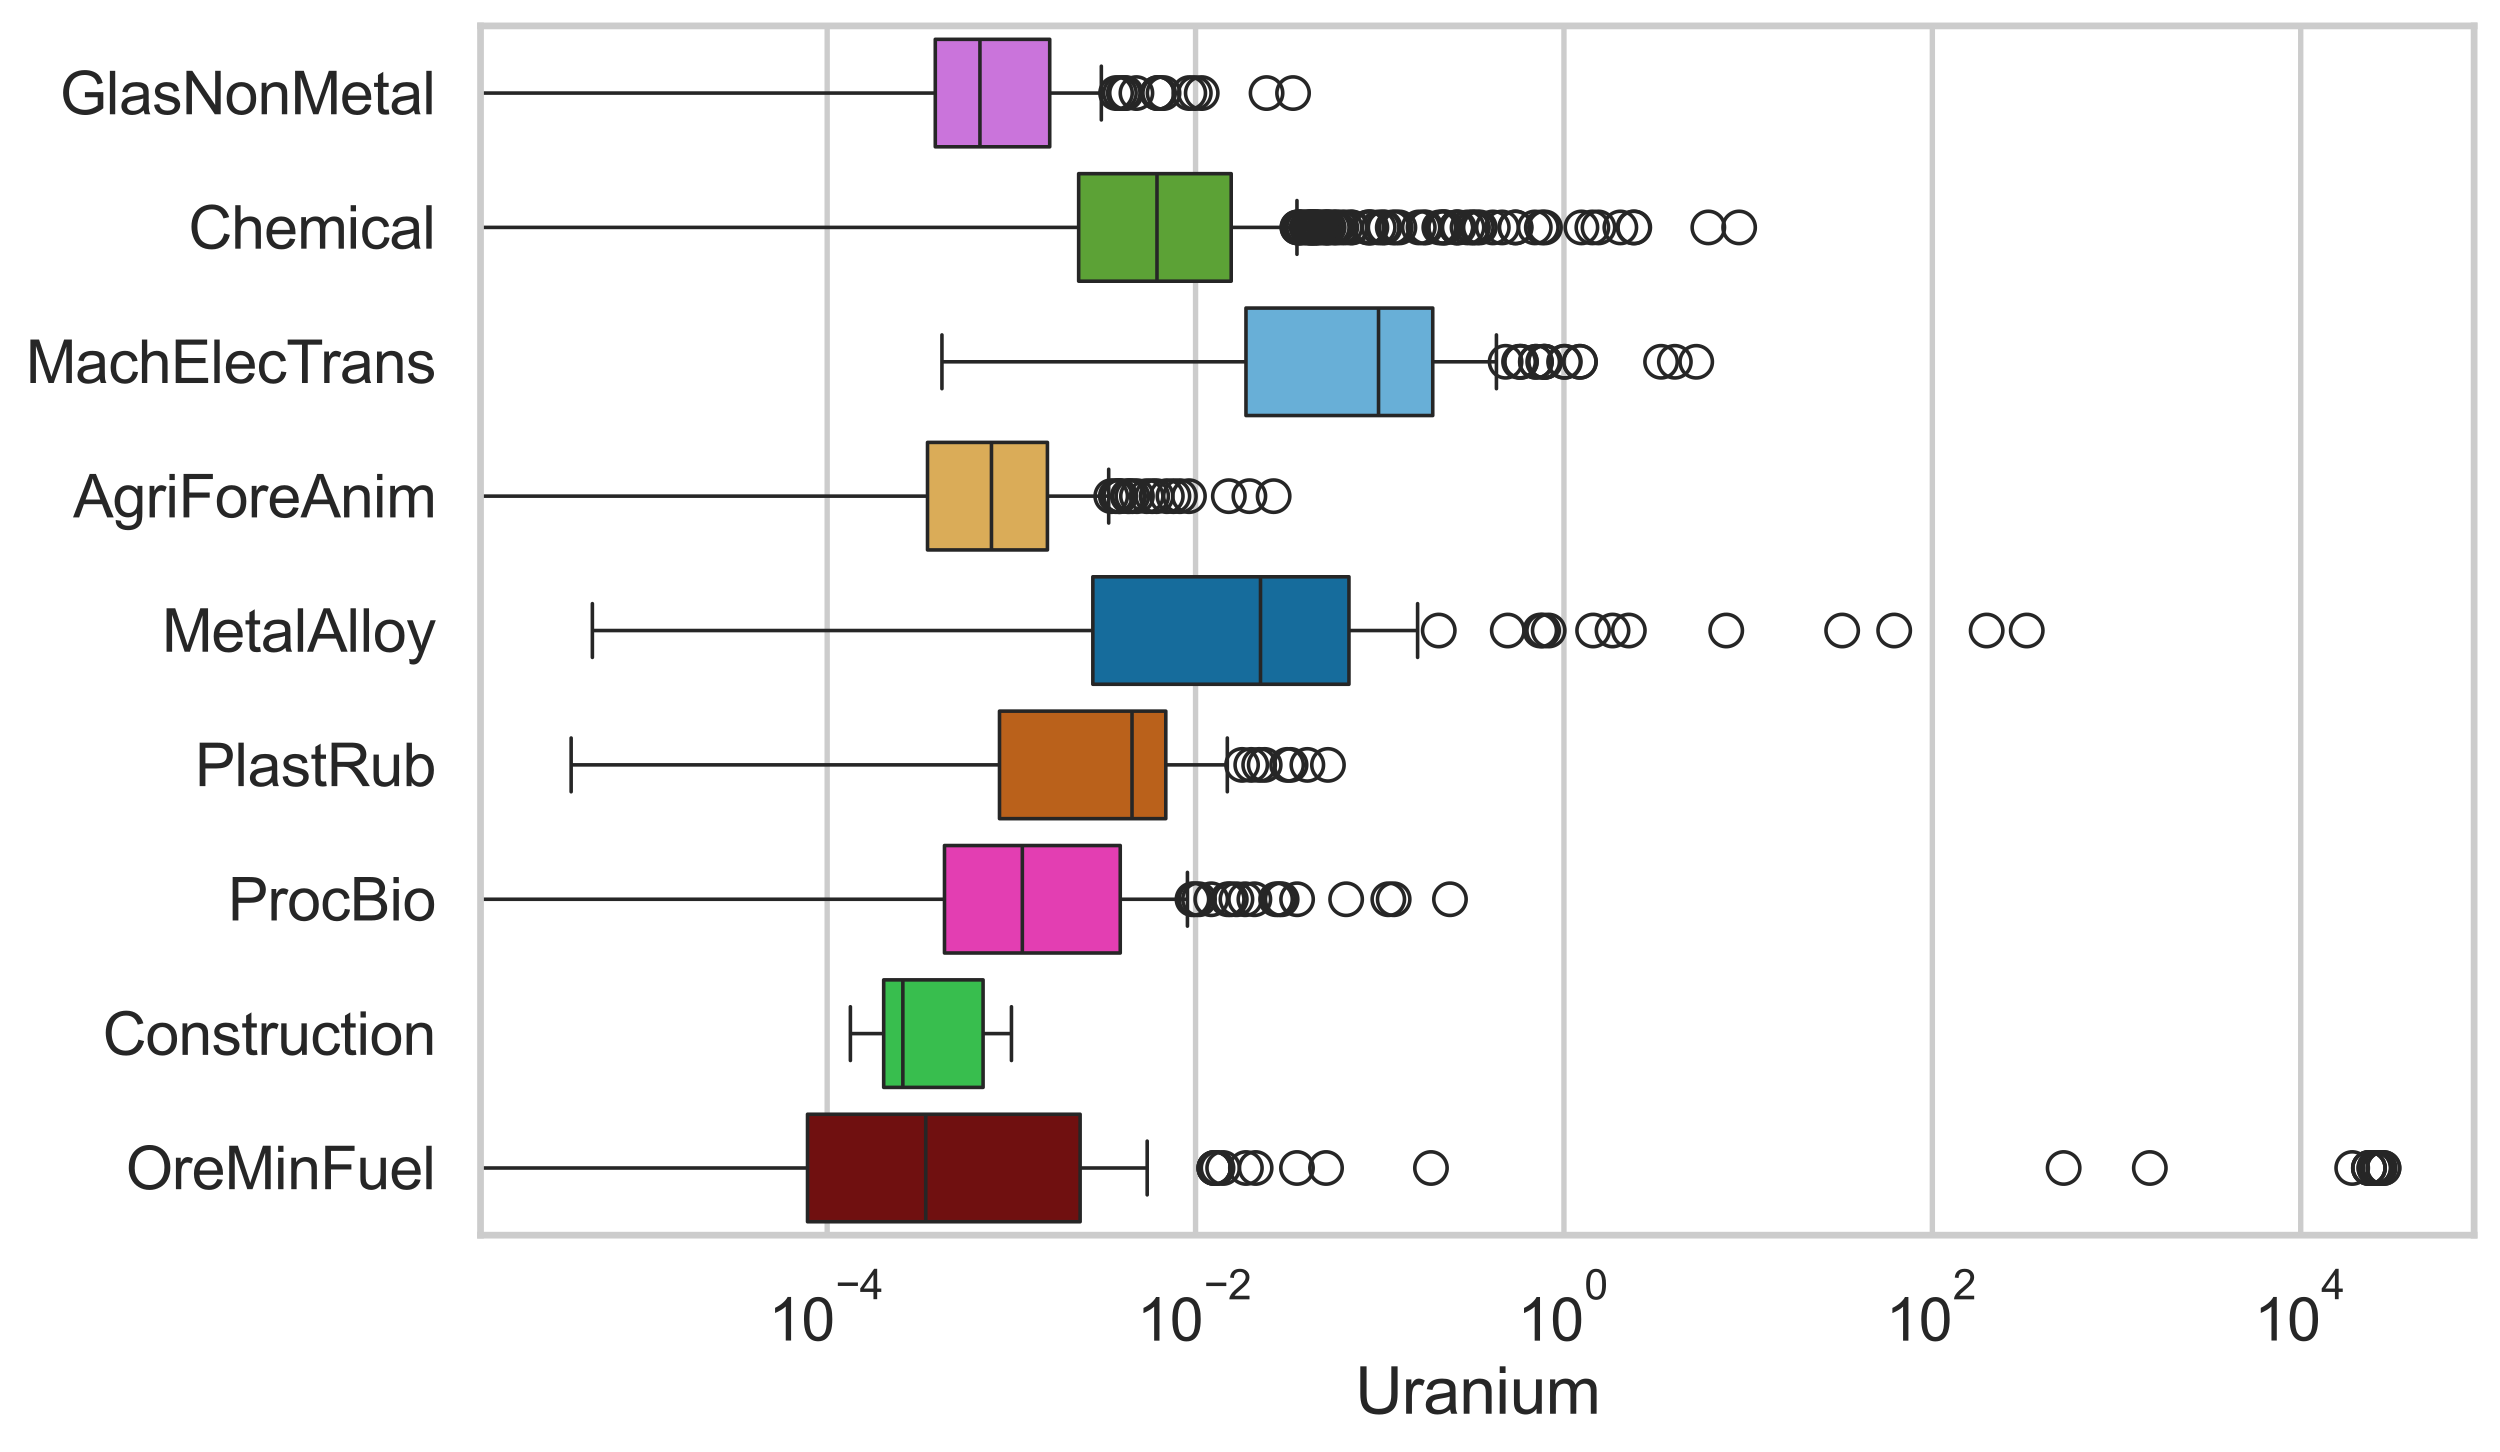 <?xml version="1.0" encoding="utf-8" standalone="no"?>
<!DOCTYPE svg PUBLIC "-//W3C//DTD SVG 1.1//EN"
  "http://www.w3.org/Graphics/SVG/1.1/DTD/svg11.dtd">
<svg xmlns:xlink="http://www.w3.org/1999/xlink" width="695.577pt" height="404.121pt" viewBox="0 0 695.577 404.121" xmlns="http://www.w3.org/2000/svg" version="1.1">
 <defs>
  <style type="text/css">*{stroke-linejoin: round; stroke-linecap: butt}</style>
 </defs>
 <g id="figure_1">
  <g id="patch_1">
   <path d="M 0 404.121 
L 695.577 404.121 
L 695.577 0 
L 0 0 
z
" style="fill: #ffffff"/>
  </g>
  <g id="axes_1">
   <g id="patch_2">
    <path d="M 133.697 343.665 
L 688.377 343.665 
L 688.377 7.2 
L 133.697 7.2 
z
" style="fill: #ffffff"/>
   </g>
   <g id="matplotlib.axis_1">
    <g id="xtick_1">
     <g id="line2d_1">
      <path d="M 230.146 343.665 
L 230.146 7.2 
" clip-path="url(#p54600a40d9)" style="fill: none; stroke: #cccccc; stroke-width: 1.5; stroke-linecap: round"/>
     </g>
     <g id="text_1">
      <!-- $\mathdefault{10^{-4}}$ -->
      <g style="fill: #262626" transform="translate(213.811 373.015) scale(0.165 -0.165)">
       <defs>
        <path id="ArialMT-31" d="M 2384 0 
L 1822 0 
L 1822 3584 
Q 1619 3391 1289 3197 
Q 959 3003 697 2906 
L 697 3450 
Q 1169 3672 1522 3987 
Q 1875 4303 2022 4600 
L 2384 4600 
L 2384 0 
z
" transform="scale(0.016)"/>
        <path id="ArialMT-30" d="M 266 2259 
Q 266 3072 433 3567 
Q 600 4063 929 4331 
Q 1259 4600 1759 4600 
Q 2128 4600 2406 4451 
Q 2684 4303 2865 4023 
Q 3047 3744 3150 3342 
Q 3253 2941 3253 2259 
Q 3253 1453 3087 958 
Q 2922 463 2592 192 
Q 2263 -78 1759 -78 
Q 1097 -78 719 397 
Q 266 969 266 2259 
z
M 844 2259 
Q 844 1131 1108 757 
Q 1372 384 1759 384 
Q 2147 384 2411 759 
Q 2675 1134 2675 2259 
Q 2675 3391 2411 3762 
Q 2147 4134 1753 4134 
Q 1366 4134 1134 3806 
Q 844 3388 844 2259 
z
" transform="scale(0.016)"/>
        <path id="ArialMT-2212" d="M 3381 1997 
L 356 1997 
L 356 2522 
L 3381 2522 
L 3381 1997 
z
" transform="scale(0.016)"/>
        <path id="ArialMT-34" d="M 2069 0 
L 2069 1097 
L 81 1097 
L 81 1613 
L 2172 4581 
L 2631 4581 
L 2631 1613 
L 3250 1613 
L 3250 1097 
L 2631 1097 
L 2631 0 
L 2069 0 
z
M 2069 1613 
L 2069 3678 
L 634 1613 
L 2069 1613 
z
" transform="scale(0.016)"/>
       </defs>
       <use xlink:href="#ArialMT-31" transform="translate(0 0.202)"/>
       <use xlink:href="#ArialMT-30" transform="translate(55.615 0.202)"/>
       <use xlink:href="#ArialMT-2212" transform="translate(112.973 69.895) scale(0.7)"/>
       <use xlink:href="#ArialMT-34" transform="translate(153.852 69.895) scale(0.7)"/>
      </g>
     </g>
    </g>
    <g id="xtick_2">
     <g id="line2d_2">
      <path d="M 332.642 343.665 
L 332.642 7.2 
" clip-path="url(#p54600a40d9)" style="fill: none; stroke: #cccccc; stroke-width: 1.5; stroke-linecap: round"/>
     </g>
     <g id="text_2">
      <!-- $\mathdefault{10^{-2}}$ -->
      <g style="fill: #262626" transform="translate(316.307 373.18) scale(0.165 -0.165)">
       <defs>
        <path id="ArialMT-32" d="M 3222 541 
L 3222 0 
L 194 0 
Q 188 203 259 391 
Q 375 700 629 1000 
Q 884 1300 1366 1694 
Q 2113 2306 2375 2664 
Q 2638 3022 2638 3341 
Q 2638 3675 2398 3904 
Q 2159 4134 1775 4134 
Q 1369 4134 1125 3890 
Q 881 3647 878 3216 
L 300 3275 
Q 359 3922 746 4261 
Q 1134 4600 1788 4600 
Q 2447 4600 2831 4234 
Q 3216 3869 3216 3328 
Q 3216 3053 3103 2787 
Q 2991 2522 2730 2228 
Q 2469 1934 1863 1422 
Q 1356 997 1212 845 
Q 1069 694 975 541 
L 3222 541 
z
" transform="scale(0.016)"/>
       </defs>
       <use xlink:href="#ArialMT-31" transform="translate(0 0.994)"/>
       <use xlink:href="#ArialMT-30" transform="translate(55.615 0.994)"/>
       <use xlink:href="#ArialMT-2212" transform="translate(112.973 70.688) scale(0.7)"/>
       <use xlink:href="#ArialMT-32" transform="translate(153.852 70.688) scale(0.7)"/>
      </g>
     </g>
    </g>
    <g id="xtick_3">
     <g id="line2d_3">
      <path d="M 435.139 343.665 
L 435.139 7.2 
" clip-path="url(#p54600a40d9)" style="fill: none; stroke: #cccccc; stroke-width: 1.5; stroke-linecap: round"/>
     </g>
     <g id="text_3">
      <!-- $\mathdefault{10^{0}}$ -->
      <g style="fill: #262626" transform="translate(422.186 373.18) scale(0.165 -0.165)">
       <use xlink:href="#ArialMT-31" transform="translate(0 0.994)"/>
       <use xlink:href="#ArialMT-30" transform="translate(55.615 0.994)"/>
       <use xlink:href="#ArialMT-30" transform="translate(112.973 70.688) scale(0.7)"/>
      </g>
     </g>
    </g>
    <g id="xtick_4">
     <g id="line2d_4">
      <path d="M 537.635 343.665 
L 537.635 7.2 
" clip-path="url(#p54600a40d9)" style="fill: none; stroke: #cccccc; stroke-width: 1.5; stroke-linecap: round"/>
     </g>
     <g id="text_4">
      <!-- $\mathdefault{10^{2}}$ -->
      <g style="fill: #262626" transform="translate(524.683 373.18) scale(0.165 -0.165)">
       <use xlink:href="#ArialMT-31" transform="translate(0 0.994)"/>
       <use xlink:href="#ArialMT-30" transform="translate(55.615 0.994)"/>
       <use xlink:href="#ArialMT-32" transform="translate(112.973 70.688) scale(0.7)"/>
      </g>
     </g>
    </g>
    <g id="xtick_5">
     <g id="line2d_5">
      <path d="M 640.132 343.665 
L 640.132 7.2 
" clip-path="url(#p54600a40d9)" style="fill: none; stroke: #cccccc; stroke-width: 1.5; stroke-linecap: round"/>
     </g>
     <g id="text_5">
      <!-- $\mathdefault{10^{4}}$ -->
      <g style="fill: #262626" transform="translate(627.18 373.015) scale(0.165 -0.165)">
       <use xlink:href="#ArialMT-31" transform="translate(0 0.202)"/>
       <use xlink:href="#ArialMT-30" transform="translate(55.615 0.202)"/>
       <use xlink:href="#ArialMT-34" transform="translate(112.973 69.895) scale(0.7)"/>
      </g>
     </g>
    </g>
    <g id="text_6">
     <!-- Uranium -->
     <g style="fill: #262626" transform="translate(377.03 393.344) scale(0.18 -0.18)">
      <defs>
       <path id="ArialMT-55" d="M 3500 4581 
L 4106 4581 
L 4106 1934 
Q 4106 1244 3950 837 
Q 3794 431 3386 176 
Q 2978 -78 2316 -78 
Q 1672 -78 1262 144 
Q 853 366 678 786 
Q 503 1206 503 1934 
L 503 4581 
L 1109 4581 
L 1109 1938 
Q 1109 1341 1220 1058 
Q 1331 775 1601 622 
Q 1872 469 2263 469 
Q 2931 469 3215 772 
Q 3500 1075 3500 1938 
L 3500 4581 
z
" transform="scale(0.016)"/>
       <path id="ArialMT-72" d="M 416 0 
L 416 3319 
L 922 3319 
L 922 2816 
Q 1116 3169 1280 3281 
Q 1444 3394 1641 3394 
Q 1925 3394 2219 3213 
L 2025 2691 
Q 1819 2813 1613 2813 
Q 1428 2813 1281 2702 
Q 1134 2591 1072 2394 
Q 978 2094 978 1738 
L 978 0 
L 416 0 
z
" transform="scale(0.016)"/>
       <path id="ArialMT-61" d="M 2588 409 
Q 2275 144 1986 34 
Q 1697 -75 1366 -75 
Q 819 -75 525 192 
Q 231 459 231 875 
Q 231 1119 342 1320 
Q 453 1522 633 1644 
Q 813 1766 1038 1828 
Q 1203 1872 1538 1913 
Q 2219 1994 2541 2106 
Q 2544 2222 2544 2253 
Q 2544 2597 2384 2738 
Q 2169 2928 1744 2928 
Q 1347 2928 1158 2789 
Q 969 2650 878 2297 
L 328 2372 
Q 403 2725 575 2942 
Q 747 3159 1072 3276 
Q 1397 3394 1825 3394 
Q 2250 3394 2515 3294 
Q 2781 3194 2906 3042 
Q 3031 2891 3081 2659 
Q 3109 2516 3109 2141 
L 3109 1391 
Q 3109 606 3145 398 
Q 3181 191 3288 0 
L 2700 0 
Q 2613 175 2588 409 
z
M 2541 1666 
Q 2234 1541 1622 1453 
Q 1275 1403 1131 1340 
Q 988 1278 909 1158 
Q 831 1038 831 891 
Q 831 666 1001 516 
Q 1172 366 1500 366 
Q 1825 366 2078 508 
Q 2331 650 2450 897 
Q 2541 1088 2541 1459 
L 2541 1666 
z
" transform="scale(0.016)"/>
       <path id="ArialMT-6e" d="M 422 0 
L 422 3319 
L 928 3319 
L 928 2847 
Q 1294 3394 1984 3394 
Q 2284 3394 2536 3286 
Q 2788 3178 2913 3003 
Q 3038 2828 3088 2588 
Q 3119 2431 3119 2041 
L 3119 0 
L 2556 0 
L 2556 2019 
Q 2556 2363 2490 2533 
Q 2425 2703 2258 2804 
Q 2091 2906 1866 2906 
Q 1506 2906 1245 2678 
Q 984 2450 984 1813 
L 984 0 
L 422 0 
z
" transform="scale(0.016)"/>
       <path id="ArialMT-69" d="M 425 3934 
L 425 4581 
L 988 4581 
L 988 3934 
L 425 3934 
z
M 425 0 
L 425 3319 
L 988 3319 
L 988 0 
L 425 0 
z
" transform="scale(0.016)"/>
       <path id="ArialMT-75" d="M 2597 0 
L 2597 488 
Q 2209 -75 1544 -75 
Q 1250 -75 995 37 
Q 741 150 617 320 
Q 494 491 444 738 
Q 409 903 409 1263 
L 409 3319 
L 972 3319 
L 972 1478 
Q 972 1038 1006 884 
Q 1059 663 1231 536 
Q 1403 409 1656 409 
Q 1909 409 2131 539 
Q 2353 669 2445 892 
Q 2538 1116 2538 1541 
L 2538 3319 
L 3100 3319 
L 3100 0 
L 2597 0 
z
" transform="scale(0.016)"/>
       <path id="ArialMT-6d" d="M 422 0 
L 422 3319 
L 925 3319 
L 925 2853 
Q 1081 3097 1340 3245 
Q 1600 3394 1931 3394 
Q 2300 3394 2536 3241 
Q 2772 3088 2869 2813 
Q 3263 3394 3894 3394 
Q 4388 3394 4653 3120 
Q 4919 2847 4919 2278 
L 4919 0 
L 4359 0 
L 4359 2091 
Q 4359 2428 4304 2576 
Q 4250 2725 4106 2815 
Q 3963 2906 3769 2906 
Q 3419 2906 3187 2673 
Q 2956 2441 2956 1928 
L 2956 0 
L 2394 0 
L 2394 2156 
Q 2394 2531 2256 2718 
Q 2119 2906 1806 2906 
Q 1569 2906 1367 2781 
Q 1166 2656 1075 2415 
Q 984 2175 984 1722 
L 984 0 
L 422 0 
z
" transform="scale(0.016)"/>
      </defs>
      <use xlink:href="#ArialMT-55"/>
      <use xlink:href="#ArialMT-72" transform="translate(72.217 0)"/>
      <use xlink:href="#ArialMT-61" transform="translate(105.518 0)"/>
      <use xlink:href="#ArialMT-6e" transform="translate(161.133 0)"/>
      <use xlink:href="#ArialMT-69" transform="translate(216.748 0)"/>
      <use xlink:href="#ArialMT-75" transform="translate(238.965 0)"/>
      <use xlink:href="#ArialMT-6d" transform="translate(294.58 0)"/>
     </g>
    </g>
   </g>
   <g id="matplotlib.axis_2">
    <g id="ytick_1">
     <g id="text_7">
      <!-- GlasNonMetal -->
      <g style="fill: #262626" transform="translate(16.659 31.798) scale(0.165 -0.165)">
       <defs>
        <path id="ArialMT-47" d="M 2638 1797 
L 2638 2334 
L 4578 2338 
L 4578 638 
Q 4131 281 3656 101 
Q 3181 -78 2681 -78 
Q 2006 -78 1454 211 
Q 903 500 622 1047 
Q 341 1594 341 2269 
Q 341 2938 620 3517 
Q 900 4097 1425 4378 
Q 1950 4659 2634 4659 
Q 3131 4659 3532 4498 
Q 3934 4338 4162 4050 
Q 4391 3763 4509 3300 
L 3963 3150 
Q 3859 3500 3706 3700 
Q 3553 3900 3268 4020 
Q 2984 4141 2638 4141 
Q 2222 4141 1919 4014 
Q 1616 3888 1430 3681 
Q 1244 3475 1141 3228 
Q 966 2803 966 2306 
Q 966 1694 1177 1281 
Q 1388 869 1791 669 
Q 2194 469 2647 469 
Q 3041 469 3416 620 
Q 3791 772 3984 944 
L 3984 1797 
L 2638 1797 
z
" transform="scale(0.016)"/>
        <path id="ArialMT-6c" d="M 409 0 
L 409 4581 
L 972 4581 
L 972 0 
L 409 0 
z
" transform="scale(0.016)"/>
        <path id="ArialMT-73" d="M 197 991 
L 753 1078 
Q 800 744 1014 566 
Q 1228 388 1613 388 
Q 2000 388 2187 545 
Q 2375 703 2375 916 
Q 2375 1106 2209 1216 
Q 2094 1291 1634 1406 
Q 1016 1563 777 1677 
Q 538 1791 414 1992 
Q 291 2194 291 2438 
Q 291 2659 392 2848 
Q 494 3038 669 3163 
Q 800 3259 1026 3326 
Q 1253 3394 1513 3394 
Q 1903 3394 2198 3281 
Q 2494 3169 2634 2976 
Q 2775 2784 2828 2463 
L 2278 2388 
Q 2241 2644 2061 2787 
Q 1881 2931 1553 2931 
Q 1166 2931 1000 2803 
Q 834 2675 834 2503 
Q 834 2394 903 2306 
Q 972 2216 1119 2156 
Q 1203 2125 1616 2013 
Q 2213 1853 2448 1751 
Q 2684 1650 2818 1456 
Q 2953 1263 2953 975 
Q 2953 694 2789 445 
Q 2625 197 2315 61 
Q 2006 -75 1616 -75 
Q 969 -75 630 194 
Q 291 463 197 991 
z
" transform="scale(0.016)"/>
        <path id="ArialMT-4e" d="M 488 0 
L 488 4581 
L 1109 4581 
L 3516 984 
L 3516 4581 
L 4097 4581 
L 4097 0 
L 3475 0 
L 1069 3600 
L 1069 0 
L 488 0 
z
" transform="scale(0.016)"/>
        <path id="ArialMT-6f" d="M 213 1659 
Q 213 2581 725 3025 
Q 1153 3394 1769 3394 
Q 2453 3394 2887 2945 
Q 3322 2497 3322 1706 
Q 3322 1066 3130 698 
Q 2938 331 2570 128 
Q 2203 -75 1769 -75 
Q 1072 -75 642 372 
Q 213 819 213 1659 
z
M 791 1659 
Q 791 1022 1069 705 
Q 1347 388 1769 388 
Q 2188 388 2466 706 
Q 2744 1025 2744 1678 
Q 2744 2294 2464 2611 
Q 2184 2928 1769 2928 
Q 1347 2928 1069 2612 
Q 791 2297 791 1659 
z
" transform="scale(0.016)"/>
        <path id="ArialMT-4d" d="M 475 0 
L 475 4581 
L 1388 4581 
L 2472 1338 
Q 2622 884 2691 659 
Q 2769 909 2934 1394 
L 4031 4581 
L 4847 4581 
L 4847 0 
L 4263 0 
L 4263 3834 
L 2931 0 
L 2384 0 
L 1059 3900 
L 1059 0 
L 475 0 
z
" transform="scale(0.016)"/>
        <path id="ArialMT-65" d="M 2694 1069 
L 3275 997 
Q 3138 488 2766 206 
Q 2394 -75 1816 -75 
Q 1088 -75 661 373 
Q 234 822 234 1631 
Q 234 2469 665 2931 
Q 1097 3394 1784 3394 
Q 2450 3394 2872 2941 
Q 3294 2488 3294 1666 
Q 3294 1616 3291 1516 
L 816 1516 
Q 847 969 1125 678 
Q 1403 388 1819 388 
Q 2128 388 2347 550 
Q 2566 713 2694 1069 
z
M 847 1978 
L 2700 1978 
Q 2663 2397 2488 2606 
Q 2219 2931 1791 2931 
Q 1403 2931 1139 2672 
Q 875 2413 847 1978 
z
" transform="scale(0.016)"/>
        <path id="ArialMT-74" d="M 1650 503 
L 1731 6 
Q 1494 -44 1306 -44 
Q 1000 -44 831 53 
Q 663 150 594 308 
Q 525 466 525 972 
L 525 2881 
L 113 2881 
L 113 3319 
L 525 3319 
L 525 4141 
L 1084 4478 
L 1084 3319 
L 1650 3319 
L 1650 2881 
L 1084 2881 
L 1084 941 
Q 1084 700 1114 631 
Q 1144 563 1211 522 
Q 1278 481 1403 481 
Q 1497 481 1650 503 
z
" transform="scale(0.016)"/>
       </defs>
       <use xlink:href="#ArialMT-47"/>
       <use xlink:href="#ArialMT-6c" transform="translate(77.783 0)"/>
       <use xlink:href="#ArialMT-61" transform="translate(100 0)"/>
       <use xlink:href="#ArialMT-73" transform="translate(155.615 0)"/>
       <use xlink:href="#ArialMT-4e" transform="translate(205.615 0)"/>
       <use xlink:href="#ArialMT-6f" transform="translate(277.832 0)"/>
       <use xlink:href="#ArialMT-6e" transform="translate(333.447 0)"/>
       <use xlink:href="#ArialMT-4d" transform="translate(389.062 0)"/>
       <use xlink:href="#ArialMT-65" transform="translate(472.363 0)"/>
       <use xlink:href="#ArialMT-74" transform="translate(527.979 0)"/>
       <use xlink:href="#ArialMT-61" transform="translate(555.762 0)"/>
       <use xlink:href="#ArialMT-6c" transform="translate(611.377 0)"/>
      </g>
     </g>
    </g>
    <g id="ytick_2">
     <g id="text_8">
      <!-- Chemical -->
      <g style="fill: #262626" transform="translate(52.428 69.183) scale(0.165 -0.165)">
       <defs>
        <path id="ArialMT-43" d="M 3763 1606 
L 4369 1453 
Q 4178 706 3683 314 
Q 3188 -78 2472 -78 
Q 1731 -78 1267 223 
Q 803 525 561 1097 
Q 319 1669 319 2325 
Q 319 3041 592 3573 
Q 866 4106 1370 4382 
Q 1875 4659 2481 4659 
Q 3169 4659 3637 4309 
Q 4106 3959 4291 3325 
L 3694 3184 
Q 3534 3684 3231 3912 
Q 2928 4141 2469 4141 
Q 1941 4141 1586 3887 
Q 1231 3634 1087 3207 
Q 944 2781 944 2328 
Q 944 1744 1114 1308 
Q 1284 872 1643 656 
Q 2003 441 2422 441 
Q 2931 441 3284 734 
Q 3638 1028 3763 1606 
z
" transform="scale(0.016)"/>
        <path id="ArialMT-68" d="M 422 0 
L 422 4581 
L 984 4581 
L 984 2938 
Q 1378 3394 1978 3394 
Q 2347 3394 2619 3248 
Q 2891 3103 3008 2847 
Q 3125 2591 3125 2103 
L 3125 0 
L 2563 0 
L 2563 2103 
Q 2563 2525 2380 2717 
Q 2197 2909 1863 2909 
Q 1613 2909 1392 2779 
Q 1172 2650 1078 2428 
Q 984 2206 984 1816 
L 984 0 
L 422 0 
z
" transform="scale(0.016)"/>
        <path id="ArialMT-63" d="M 2588 1216 
L 3141 1144 
Q 3050 572 2676 248 
Q 2303 -75 1759 -75 
Q 1078 -75 664 370 
Q 250 816 250 1647 
Q 250 2184 428 2587 
Q 606 2991 970 3192 
Q 1334 3394 1763 3394 
Q 2303 3394 2647 3120 
Q 2991 2847 3088 2344 
L 2541 2259 
Q 2463 2594 2264 2762 
Q 2066 2931 1784 2931 
Q 1359 2931 1093 2626 
Q 828 2322 828 1663 
Q 828 994 1084 691 
Q 1341 388 1753 388 
Q 2084 388 2306 591 
Q 2528 794 2588 1216 
z
" transform="scale(0.016)"/>
       </defs>
       <use xlink:href="#ArialMT-43"/>
       <use xlink:href="#ArialMT-68" transform="translate(72.217 0)"/>
       <use xlink:href="#ArialMT-65" transform="translate(127.832 0)"/>
       <use xlink:href="#ArialMT-6d" transform="translate(183.447 0)"/>
       <use xlink:href="#ArialMT-69" transform="translate(266.748 0)"/>
       <use xlink:href="#ArialMT-63" transform="translate(288.965 0)"/>
       <use xlink:href="#ArialMT-61" transform="translate(338.965 0)"/>
       <use xlink:href="#ArialMT-6c" transform="translate(394.58 0)"/>
      </g>
     </g>
    </g>
    <g id="ytick_3">
     <g id="text_9">
      <!-- MachElecTrans -->
      <g style="fill: #262626" transform="translate(7.2 106.568) scale(0.165 -0.165)">
       <defs>
        <path id="ArialMT-45" d="M 506 0 
L 506 4581 
L 3819 4581 
L 3819 4041 
L 1113 4041 
L 1113 2638 
L 3647 2638 
L 3647 2100 
L 1113 2100 
L 1113 541 
L 3925 541 
L 3925 0 
L 506 0 
z
" transform="scale(0.016)"/>
        <path id="ArialMT-54" d="M 1659 0 
L 1659 4041 
L 150 4041 
L 150 4581 
L 3781 4581 
L 3781 4041 
L 2266 4041 
L 2266 0 
L 1659 0 
z
" transform="scale(0.016)"/>
       </defs>
       <use xlink:href="#ArialMT-4d"/>
       <use xlink:href="#ArialMT-61" transform="translate(83.301 0)"/>
       <use xlink:href="#ArialMT-63" transform="translate(138.916 0)"/>
       <use xlink:href="#ArialMT-68" transform="translate(188.916 0)"/>
       <use xlink:href="#ArialMT-45" transform="translate(244.531 0)"/>
       <use xlink:href="#ArialMT-6c" transform="translate(311.23 0)"/>
       <use xlink:href="#ArialMT-65" transform="translate(333.447 0)"/>
       <use xlink:href="#ArialMT-63" transform="translate(389.062 0)"/>
       <use xlink:href="#ArialMT-54" transform="translate(439.062 0)"/>
       <use xlink:href="#ArialMT-72" transform="translate(496.396 0)"/>
       <use xlink:href="#ArialMT-61" transform="translate(529.697 0)"/>
       <use xlink:href="#ArialMT-6e" transform="translate(585.312 0)"/>
       <use xlink:href="#ArialMT-73" transform="translate(640.928 0)"/>
      </g>
     </g>
    </g>
    <g id="ytick_4">
     <g id="text_10">
      <!-- AgriForeAnim -->
      <g style="fill: #262626" transform="translate(20.341 143.953) scale(0.165 -0.165)">
       <defs>
        <path id="ArialMT-41" d="M -9 0 
L 1750 4581 
L 2403 4581 
L 4278 0 
L 3588 0 
L 3053 1388 
L 1138 1388 
L 634 0 
L -9 0 
z
M 1313 1881 
L 2866 1881 
L 2388 3150 
Q 2169 3728 2063 4100 
Q 1975 3659 1816 3225 
L 1313 1881 
z
" transform="scale(0.016)"/>
        <path id="ArialMT-67" d="M 319 -275 
L 866 -356 
Q 900 -609 1056 -725 
Q 1266 -881 1628 -881 
Q 2019 -881 2231 -725 
Q 2444 -569 2519 -288 
Q 2563 -116 2559 434 
Q 2191 0 1641 0 
Q 956 0 581 494 
Q 206 988 206 1678 
Q 206 2153 378 2554 
Q 550 2956 876 3175 
Q 1203 3394 1644 3394 
Q 2231 3394 2613 2919 
L 2613 3319 
L 3131 3319 
L 3131 450 
Q 3131 -325 2973 -648 
Q 2816 -972 2473 -1159 
Q 2131 -1347 1631 -1347 
Q 1038 -1347 672 -1080 
Q 306 -813 319 -275 
z
M 784 1719 
Q 784 1066 1043 766 
Q 1303 466 1694 466 
Q 2081 466 2343 764 
Q 2606 1063 2606 1700 
Q 2606 2309 2336 2618 
Q 2066 2928 1684 2928 
Q 1309 2928 1046 2623 
Q 784 2319 784 1719 
z
" transform="scale(0.016)"/>
        <path id="ArialMT-46" d="M 525 0 
L 525 4581 
L 3616 4581 
L 3616 4041 
L 1131 4041 
L 1131 2622 
L 3281 2622 
L 3281 2081 
L 1131 2081 
L 1131 0 
L 525 0 
z
" transform="scale(0.016)"/>
       </defs>
       <use xlink:href="#ArialMT-41"/>
       <use xlink:href="#ArialMT-67" transform="translate(66.699 0)"/>
       <use xlink:href="#ArialMT-72" transform="translate(122.314 0)"/>
       <use xlink:href="#ArialMT-69" transform="translate(155.615 0)"/>
       <use xlink:href="#ArialMT-46" transform="translate(177.832 0)"/>
       <use xlink:href="#ArialMT-6f" transform="translate(238.916 0)"/>
       <use xlink:href="#ArialMT-72" transform="translate(294.531 0)"/>
       <use xlink:href="#ArialMT-65" transform="translate(327.832 0)"/>
       <use xlink:href="#ArialMT-41" transform="translate(383.447 0)"/>
       <use xlink:href="#ArialMT-6e" transform="translate(450.146 0)"/>
       <use xlink:href="#ArialMT-69" transform="translate(505.762 0)"/>
       <use xlink:href="#ArialMT-6d" transform="translate(527.979 0)"/>
      </g>
     </g>
    </g>
    <g id="ytick_5">
     <g id="text_11">
      <!-- MetalAlloy -->
      <g style="fill: #262626" transform="translate(45.088 181.337) scale(0.165 -0.165)">
       <defs>
        <path id="ArialMT-79" d="M 397 -1278 
L 334 -750 
Q 519 -800 656 -800 
Q 844 -800 956 -737 
Q 1069 -675 1141 -563 
Q 1194 -478 1313 -144 
Q 1328 -97 1363 -6 
L 103 3319 
L 709 3319 
L 1400 1397 
Q 1534 1031 1641 628 
Q 1738 1016 1872 1384 
L 2581 3319 
L 3144 3319 
L 1881 -56 
Q 1678 -603 1566 -809 
Q 1416 -1088 1222 -1217 
Q 1028 -1347 759 -1347 
Q 597 -1347 397 -1278 
z
" transform="scale(0.016)"/>
       </defs>
       <use xlink:href="#ArialMT-4d"/>
       <use xlink:href="#ArialMT-65" transform="translate(83.301 0)"/>
       <use xlink:href="#ArialMT-74" transform="translate(138.916 0)"/>
       <use xlink:href="#ArialMT-61" transform="translate(166.699 0)"/>
       <use xlink:href="#ArialMT-6c" transform="translate(222.314 0)"/>
       <use xlink:href="#ArialMT-41" transform="translate(244.531 0)"/>
       <use xlink:href="#ArialMT-6c" transform="translate(311.23 0)"/>
       <use xlink:href="#ArialMT-6c" transform="translate(333.447 0)"/>
       <use xlink:href="#ArialMT-6f" transform="translate(355.664 0)"/>
       <use xlink:href="#ArialMT-79" transform="translate(411.279 0)"/>
      </g>
     </g>
    </g>
    <g id="ytick_6">
     <g id="text_12">
      <!-- PlastRub -->
      <g style="fill: #262626" transform="translate(54.248 218.722) scale(0.165 -0.165)">
       <defs>
        <path id="ArialMT-50" d="M 494 0 
L 494 4581 
L 2222 4581 
Q 2678 4581 2919 4538 
Q 3256 4481 3484 4323 
Q 3713 4166 3852 3881 
Q 3991 3597 3991 3256 
Q 3991 2672 3619 2267 
Q 3247 1863 2275 1863 
L 1100 1863 
L 1100 0 
L 494 0 
z
M 1100 2403 
L 2284 2403 
Q 2872 2403 3119 2622 
Q 3366 2841 3366 3238 
Q 3366 3525 3220 3729 
Q 3075 3934 2838 4000 
Q 2684 4041 2272 4041 
L 1100 4041 
L 1100 2403 
z
" transform="scale(0.016)"/>
        <path id="ArialMT-52" d="M 503 0 
L 503 4581 
L 2534 4581 
Q 3147 4581 3465 4457 
Q 3784 4334 3975 4021 
Q 4166 3709 4166 3331 
Q 4166 2844 3850 2509 
Q 3534 2175 2875 2084 
Q 3116 1969 3241 1856 
Q 3506 1613 3744 1247 
L 4541 0 
L 3778 0 
L 3172 953 
Q 2906 1366 2734 1584 
Q 2563 1803 2427 1890 
Q 2291 1978 2150 2013 
Q 2047 2034 1813 2034 
L 1109 2034 
L 1109 0 
L 503 0 
z
M 1109 2559 
L 2413 2559 
Q 2828 2559 3062 2645 
Q 3297 2731 3419 2920 
Q 3541 3109 3541 3331 
Q 3541 3656 3305 3865 
Q 3069 4075 2559 4075 
L 1109 4075 
L 1109 2559 
z
" transform="scale(0.016)"/>
        <path id="ArialMT-62" d="M 941 0 
L 419 0 
L 419 4581 
L 981 4581 
L 981 2947 
Q 1338 3394 1891 3394 
Q 2197 3394 2470 3270 
Q 2744 3147 2920 2923 
Q 3097 2700 3197 2384 
Q 3297 2069 3297 1709 
Q 3297 856 2875 390 
Q 2453 -75 1863 -75 
Q 1275 -75 941 416 
L 941 0 
z
M 934 1684 
Q 934 1088 1097 822 
Q 1363 388 1816 388 
Q 2184 388 2453 708 
Q 2722 1028 2722 1663 
Q 2722 2313 2464 2622 
Q 2206 2931 1841 2931 
Q 1472 2931 1203 2611 
Q 934 2291 934 1684 
z
" transform="scale(0.016)"/>
       </defs>
       <use xlink:href="#ArialMT-50"/>
       <use xlink:href="#ArialMT-6c" transform="translate(66.699 0)"/>
       <use xlink:href="#ArialMT-61" transform="translate(88.916 0)"/>
       <use xlink:href="#ArialMT-73" transform="translate(144.531 0)"/>
       <use xlink:href="#ArialMT-74" transform="translate(194.531 0)"/>
       <use xlink:href="#ArialMT-52" transform="translate(222.314 0)"/>
       <use xlink:href="#ArialMT-75" transform="translate(294.531 0)"/>
       <use xlink:href="#ArialMT-62" transform="translate(350.146 0)"/>
      </g>
     </g>
    </g>
    <g id="ytick_7">
     <g id="text_13">
      <!-- ProcBio -->
      <g style="fill: #262626" transform="translate(63.424 256.107) scale(0.165 -0.165)">
       <defs>
        <path id="ArialMT-42" d="M 469 0 
L 469 4581 
L 2188 4581 
Q 2713 4581 3030 4442 
Q 3347 4303 3526 4014 
Q 3706 3725 3706 3409 
Q 3706 3116 3547 2856 
Q 3388 2597 3066 2438 
Q 3481 2316 3704 2022 
Q 3928 1728 3928 1328 
Q 3928 1006 3792 729 
Q 3656 453 3456 303 
Q 3256 153 2954 76 
Q 2653 0 2216 0 
L 469 0 
z
M 1075 2656 
L 2066 2656 
Q 2469 2656 2644 2709 
Q 2875 2778 2992 2937 
Q 3109 3097 3109 3338 
Q 3109 3566 3000 3739 
Q 2891 3913 2687 3977 
Q 2484 4041 1991 4041 
L 1075 4041 
L 1075 2656 
z
M 1075 541 
L 2216 541 
Q 2509 541 2628 563 
Q 2838 600 2978 687 
Q 3119 775 3209 942 
Q 3300 1109 3300 1328 
Q 3300 1584 3169 1773 
Q 3038 1963 2805 2039 
Q 2572 2116 2134 2116 
L 1075 2116 
L 1075 541 
z
" transform="scale(0.016)"/>
       </defs>
       <use xlink:href="#ArialMT-50"/>
       <use xlink:href="#ArialMT-72" transform="translate(66.699 0)"/>
       <use xlink:href="#ArialMT-6f" transform="translate(100 0)"/>
       <use xlink:href="#ArialMT-63" transform="translate(155.615 0)"/>
       <use xlink:href="#ArialMT-42" transform="translate(205.615 0)"/>
       <use xlink:href="#ArialMT-69" transform="translate(272.314 0)"/>
       <use xlink:href="#ArialMT-6f" transform="translate(294.531 0)"/>
      </g>
     </g>
    </g>
    <g id="ytick_8">
     <g id="text_14">
      <!-- Construction -->
      <g style="fill: #262626" transform="translate(28.575 293.492) scale(0.165 -0.165)">
       <use xlink:href="#ArialMT-43"/>
       <use xlink:href="#ArialMT-6f" transform="translate(72.217 0)"/>
       <use xlink:href="#ArialMT-6e" transform="translate(127.832 0)"/>
       <use xlink:href="#ArialMT-73" transform="translate(183.447 0)"/>
       <use xlink:href="#ArialMT-74" transform="translate(233.447 0)"/>
       <use xlink:href="#ArialMT-72" transform="translate(261.23 0)"/>
       <use xlink:href="#ArialMT-75" transform="translate(294.531 0)"/>
       <use xlink:href="#ArialMT-63" transform="translate(350.146 0)"/>
       <use xlink:href="#ArialMT-74" transform="translate(400.146 0)"/>
       <use xlink:href="#ArialMT-69" transform="translate(427.93 0)"/>
       <use xlink:href="#ArialMT-6f" transform="translate(450.146 0)"/>
       <use xlink:href="#ArialMT-6e" transform="translate(505.762 0)"/>
      </g>
     </g>
    </g>
    <g id="ytick_9">
     <g id="text_15">
      <!-- OreMinFuel -->
      <g style="fill: #262626" transform="translate(35.013 330.877) scale(0.165 -0.165)">
       <defs>
        <path id="ArialMT-4f" d="M 309 2231 
Q 309 3372 921 4017 
Q 1534 4663 2503 4663 
Q 3138 4663 3647 4359 
Q 4156 4056 4423 3514 
Q 4691 2972 4691 2284 
Q 4691 1588 4409 1038 
Q 4128 488 3612 205 
Q 3097 -78 2500 -78 
Q 1853 -78 1343 234 
Q 834 547 571 1087 
Q 309 1628 309 2231 
z
M 934 2222 
Q 934 1394 1379 917 
Q 1825 441 2497 441 
Q 3181 441 3623 922 
Q 4066 1403 4066 2288 
Q 4066 2847 3877 3264 
Q 3688 3681 3323 3911 
Q 2959 4141 2506 4141 
Q 1863 4141 1398 3698 
Q 934 3256 934 2222 
z
" transform="scale(0.016)"/>
       </defs>
       <use xlink:href="#ArialMT-4f"/>
       <use xlink:href="#ArialMT-72" transform="translate(77.783 0)"/>
       <use xlink:href="#ArialMT-65" transform="translate(111.084 0)"/>
       <use xlink:href="#ArialMT-4d" transform="translate(166.699 0)"/>
       <use xlink:href="#ArialMT-69" transform="translate(250 0)"/>
       <use xlink:href="#ArialMT-6e" transform="translate(272.217 0)"/>
       <use xlink:href="#ArialMT-46" transform="translate(327.832 0)"/>
       <use xlink:href="#ArialMT-75" transform="translate(388.916 0)"/>
       <use xlink:href="#ArialMT-65" transform="translate(444.531 0)"/>
       <use xlink:href="#ArialMT-6c" transform="translate(500.146 0)"/>
      </g>
     </g>
    </g>
   </g>
   <g id="patch_3">
    <path d="M 260.225 10.938 
L 260.225 40.846 
L 292.064 40.846 
L 292.064 10.938 
L 260.225 10.938 
z
" clip-path="url(#p54600a40d9)" style="fill: #ca74db; stroke: #262626; stroke-linejoin: miter"/>
   </g>
   <g id="line2d_6">
    <path d="M 260.225 25.892 
L -1 25.892 
" clip-path="url(#p54600a40d9)" style="fill: none; stroke: #262626"/>
   </g>
   <g id="line2d_7">
    <path d="M 292.064 25.892 
L 306.426 25.892 
" clip-path="url(#p54600a40d9)" style="fill: none; stroke: #262626"/>
   </g>
   <g id="line2d_8">
    <path clip-path="url(#p54600a40d9)" style="fill: none; stroke: #262626; stroke-linecap: round"/>
   </g>
   <g id="line2d_9">
    <path d="M 306.426 18.415 
L 306.426 33.369 
" clip-path="url(#p54600a40d9)" style="fill: none; stroke: #262626; stroke-linecap: round"/>
   </g>
   <g id="line2d_10">
    <defs>
     <path id="m2f0656955c" d="M 0 4.5 
C 1.193 4.5 2.338 4.026 3.182 3.182 
C 4.026 2.338 4.5 1.193 4.5 0 
C 4.5 -1.193 4.026 -2.338 3.182 -3.182 
C 2.338 -4.026 1.193 -4.5 0 -4.5 
C -1.193 -4.5 -2.338 -4.026 -3.182 -3.182 
C -4.026 -2.338 -4.5 -1.193 -4.5 0 
C -4.5 1.193 -4.026 2.338 -3.182 3.182 
C -2.338 4.026 -1.193 4.5 0 4.5 
z
" style="stroke: #262626"/>
    </defs>
    <g clip-path="url(#p54600a40d9)">
     <use xlink:href="#m2f0656955c" x="322.5" y="25.892" style="fill-opacity: 0; stroke: #262626"/>
     <use xlink:href="#m2f0656955c" x="322.107" y="25.892" style="fill-opacity: 0; stroke: #262626"/>
     <use xlink:href="#m2f0656955c" x="332.438" y="25.892" style="fill-opacity: 0; stroke: #262626"/>
     <use xlink:href="#m2f0656955c" x="322.101" y="25.892" style="fill-opacity: 0; stroke: #262626"/>
     <use xlink:href="#m2f0656955c" x="323.733" y="25.892" style="fill-opacity: 0; stroke: #262626"/>
     <use xlink:href="#m2f0656955c" x="312.667" y="25.892" style="fill-opacity: 0; stroke: #262626"/>
     <use xlink:href="#m2f0656955c" x="334.354" y="25.892" style="fill-opacity: 0; stroke: #262626"/>
     <use xlink:href="#m2f0656955c" x="359.765" y="25.892" style="fill-opacity: 0; stroke: #262626"/>
     <use xlink:href="#m2f0656955c" x="311.608" y="25.892" style="fill-opacity: 0; stroke: #262626"/>
     <use xlink:href="#m2f0656955c" x="352.399" y="25.892" style="fill-opacity: 0; stroke: #262626"/>
     <use xlink:href="#m2f0656955c" x="316.187" y="25.892" style="fill-opacity: 0; stroke: #262626"/>
     <use xlink:href="#m2f0656955c" x="310.526" y="25.892" style="fill-opacity: 0; stroke: #262626"/>
     <use xlink:href="#m2f0656955c" x="330.898" y="25.892" style="fill-opacity: 0; stroke: #262626"/>
     <use xlink:href="#m2f0656955c" x="313.262" y="25.892" style="fill-opacity: 0; stroke: #262626"/>
    </g>
   </g>
   <g id="patch_4">
    <path d="M 300.116 48.323 
L 300.116 78.231 
L 342.559 78.231 
L 342.559 48.323 
L 300.116 48.323 
z
" clip-path="url(#p54600a40d9)" style="fill: #5ca236; stroke: #262626; stroke-linejoin: miter"/>
   </g>
   <g id="line2d_11">
    <path d="M 300.116 63.277 
L -1 63.277 
" clip-path="url(#p54600a40d9)" style="fill: none; stroke: #262626"/>
   </g>
   <g id="line2d_12">
    <path d="M 342.559 63.277 
L 360.855 63.277 
" clip-path="url(#p54600a40d9)" style="fill: none; stroke: #262626"/>
   </g>
   <g id="line2d_13">
    <path clip-path="url(#p54600a40d9)" style="fill: none; stroke: #262626; stroke-linecap: round"/>
   </g>
   <g id="line2d_14">
    <path d="M 360.855 55.8 
L 360.855 70.754 
" clip-path="url(#p54600a40d9)" style="fill: none; stroke: #262626; stroke-linecap: round"/>
   </g>
   <g id="line2d_15">
    <g clip-path="url(#p54600a40d9)">
     <use xlink:href="#m2f0656955c" x="371.946" y="63.277" style="fill-opacity: 0; stroke: #262626"/>
     <use xlink:href="#m2f0656955c" x="443.043" y="63.277" style="fill-opacity: 0; stroke: #262626"/>
     <use xlink:href="#m2f0656955c" x="384.705" y="63.277" style="fill-opacity: 0; stroke: #262626"/>
     <use xlink:href="#m2f0656955c" x="362.575" y="63.277" style="fill-opacity: 0; stroke: #262626"/>
     <use xlink:href="#m2f0656955c" x="361.987" y="63.277" style="fill-opacity: 0; stroke: #262626"/>
     <use xlink:href="#m2f0656955c" x="376.186" y="63.277" style="fill-opacity: 0; stroke: #262626"/>
     <use xlink:href="#m2f0656955c" x="428.98" y="63.277" style="fill-opacity: 0; stroke: #262626"/>
     <use xlink:href="#m2f0656955c" x="366.222" y="63.277" style="fill-opacity: 0; stroke: #262626"/>
     <use xlink:href="#m2f0656955c" x="475.312" y="63.277" style="fill-opacity: 0; stroke: #262626"/>
     <use xlink:href="#m2f0656955c" x="364.859" y="63.277" style="fill-opacity: 0; stroke: #262626"/>
     <use xlink:href="#m2f0656955c" x="380.723" y="63.277" style="fill-opacity: 0; stroke: #262626"/>
     <use xlink:href="#m2f0656955c" x="402.052" y="63.277" style="fill-opacity: 0; stroke: #262626"/>
     <use xlink:href="#m2f0656955c" x="409.663" y="63.277" style="fill-opacity: 0; stroke: #262626"/>
     <use xlink:href="#m2f0656955c" x="402.01" y="63.277" style="fill-opacity: 0; stroke: #262626"/>
     <use xlink:href="#m2f0656955c" x="385.223" y="63.277" style="fill-opacity: 0; stroke: #262626"/>
     <use xlink:href="#m2f0656955c" x="364.72" y="63.277" style="fill-opacity: 0; stroke: #262626"/>
     <use xlink:href="#m2f0656955c" x="454.505" y="63.277" style="fill-opacity: 0; stroke: #262626"/>
     <use xlink:href="#m2f0656955c" x="408.312" y="63.277" style="fill-opacity: 0; stroke: #262626"/>
     <use xlink:href="#m2f0656955c" x="365.781" y="63.277" style="fill-opacity: 0; stroke: #262626"/>
     <use xlink:href="#m2f0656955c" x="369.682" y="63.277" style="fill-opacity: 0; stroke: #262626"/>
     <use xlink:href="#m2f0656955c" x="366.322" y="63.277" style="fill-opacity: 0; stroke: #262626"/>
     <use xlink:href="#m2f0656955c" x="405.857" y="63.277" style="fill-opacity: 0; stroke: #262626"/>
     <use xlink:href="#m2f0656955c" x="405.255" y="63.277" style="fill-opacity: 0; stroke: #262626"/>
     <use xlink:href="#m2f0656955c" x="421.59" y="63.277" style="fill-opacity: 0; stroke: #262626"/>
     <use xlink:href="#m2f0656955c" x="365.037" y="63.277" style="fill-opacity: 0; stroke: #262626"/>
     <use xlink:href="#m2f0656955c" x="429.856" y="63.277" style="fill-opacity: 0; stroke: #262626"/>
     <use xlink:href="#m2f0656955c" x="387.509" y="63.277" style="fill-opacity: 0; stroke: #262626"/>
     <use xlink:href="#m2f0656955c" x="401.164" y="63.277" style="fill-opacity: 0; stroke: #262626"/>
     <use xlink:href="#m2f0656955c" x="368.21" y="63.277" style="fill-opacity: 0; stroke: #262626"/>
     <use xlink:href="#m2f0656955c" x="400.46" y="63.277" style="fill-opacity: 0; stroke: #262626"/>
     <use xlink:href="#m2f0656955c" x="421.717" y="63.277" style="fill-opacity: 0; stroke: #262626"/>
     <use xlink:href="#m2f0656955c" x="454.701" y="63.277" style="fill-opacity: 0; stroke: #262626"/>
     <use xlink:href="#m2f0656955c" x="380.552" y="63.277" style="fill-opacity: 0; stroke: #262626"/>
     <use xlink:href="#m2f0656955c" x="389.358" y="63.277" style="fill-opacity: 0; stroke: #262626"/>
     <use xlink:href="#m2f0656955c" x="381.348" y="63.277" style="fill-opacity: 0; stroke: #262626"/>
     <use xlink:href="#m2f0656955c" x="374.344" y="63.277" style="fill-opacity: 0; stroke: #262626"/>
     <use xlink:href="#m2f0656955c" x="361.019" y="63.277" style="fill-opacity: 0; stroke: #262626"/>
     <use xlink:href="#m2f0656955c" x="427.025" y="63.277" style="fill-opacity: 0; stroke: #262626"/>
     <use xlink:href="#m2f0656955c" x="364.619" y="63.277" style="fill-opacity: 0; stroke: #262626"/>
     <use xlink:href="#m2f0656955c" x="388.326" y="63.277" style="fill-opacity: 0; stroke: #262626"/>
     <use xlink:href="#m2f0656955c" x="417.927" y="63.277" style="fill-opacity: 0; stroke: #262626"/>
     <use xlink:href="#m2f0656955c" x="411.728" y="63.277" style="fill-opacity: 0; stroke: #262626"/>
     <use xlink:href="#m2f0656955c" x="373.186" y="63.277" style="fill-opacity: 0; stroke: #262626"/>
     <use xlink:href="#m2f0656955c" x="366.707" y="63.277" style="fill-opacity: 0; stroke: #262626"/>
     <use xlink:href="#m2f0656955c" x="396.641" y="63.277" style="fill-opacity: 0; stroke: #262626"/>
     <use xlink:href="#m2f0656955c" x="368.93" y="63.277" style="fill-opacity: 0; stroke: #262626"/>
     <use xlink:href="#m2f0656955c" x="364.583" y="63.277" style="fill-opacity: 0; stroke: #262626"/>
     <use xlink:href="#m2f0656955c" x="360.968" y="63.277" style="fill-opacity: 0; stroke: #262626"/>
     <use xlink:href="#m2f0656955c" x="361.595" y="63.277" style="fill-opacity: 0; stroke: #262626"/>
     <use xlink:href="#m2f0656955c" x="365.461" y="63.277" style="fill-opacity: 0; stroke: #262626"/>
     <use xlink:href="#m2f0656955c" x="410.895" y="63.277" style="fill-opacity: 0; stroke: #262626"/>
     <use xlink:href="#m2f0656955c" x="367.419" y="63.277" style="fill-opacity: 0; stroke: #262626"/>
     <use xlink:href="#m2f0656955c" x="409.814" y="63.277" style="fill-opacity: 0; stroke: #262626"/>
     <use xlink:href="#m2f0656955c" x="440" y="63.277" style="fill-opacity: 0; stroke: #262626"/>
     <use xlink:href="#m2f0656955c" x="394.752" y="63.277" style="fill-opacity: 0; stroke: #262626"/>
     <use xlink:href="#m2f0656955c" x="483.88" y="63.277" style="fill-opacity: 0; stroke: #262626"/>
     <use xlink:href="#m2f0656955c" x="371.503" y="63.277" style="fill-opacity: 0; stroke: #262626"/>
     <use xlink:href="#m2f0656955c" x="363.561" y="63.277" style="fill-opacity: 0; stroke: #262626"/>
     <use xlink:href="#m2f0656955c" x="405.267" y="63.277" style="fill-opacity: 0; stroke: #262626"/>
     <use xlink:href="#m2f0656955c" x="401.515" y="63.277" style="fill-opacity: 0; stroke: #262626"/>
     <use xlink:href="#m2f0656955c" x="369.502" y="63.277" style="fill-opacity: 0; stroke: #262626"/>
     <use xlink:href="#m2f0656955c" x="450.83" y="63.277" style="fill-opacity: 0; stroke: #262626"/>
     <use xlink:href="#m2f0656955c" x="375.813" y="63.277" style="fill-opacity: 0; stroke: #262626"/>
     <use xlink:href="#m2f0656955c" x="444.754" y="63.277" style="fill-opacity: 0; stroke: #262626"/>
     <use xlink:href="#m2f0656955c" x="381.559" y="63.277" style="fill-opacity: 0; stroke: #262626"/>
     <use xlink:href="#m2f0656955c" x="383.592" y="63.277" style="fill-opacity: 0; stroke: #262626"/>
     <use xlink:href="#m2f0656955c" x="369.078" y="63.277" style="fill-opacity: 0; stroke: #262626"/>
     <use xlink:href="#m2f0656955c" x="415.345" y="63.277" style="fill-opacity: 0; stroke: #262626"/>
     <use xlink:href="#m2f0656955c" x="363.768" y="63.277" style="fill-opacity: 0; stroke: #262626"/>
     <use xlink:href="#m2f0656955c" x="361.352" y="63.277" style="fill-opacity: 0; stroke: #262626"/>
     <use xlink:href="#m2f0656955c" x="365.781" y="63.277" style="fill-opacity: 0; stroke: #262626"/>
     <use xlink:href="#m2f0656955c" x="370.829" y="63.277" style="fill-opacity: 0; stroke: #262626"/>
     <use xlink:href="#m2f0656955c" x="396.069" y="63.277" style="fill-opacity: 0; stroke: #262626"/>
    </g>
   </g>
   <g id="patch_5">
    <path d="M 346.666 85.708 
L 346.666 115.616 
L 398.632 115.616 
L 398.632 85.708 
L 346.666 85.708 
z
" clip-path="url(#p54600a40d9)" style="fill: #68afd7; stroke: #262626; stroke-linejoin: miter"/>
   </g>
   <g id="line2d_16">
    <path d="M 346.666 100.662 
L 262.076 100.662 
" clip-path="url(#p54600a40d9)" style="fill: none; stroke: #262626"/>
   </g>
   <g id="line2d_17">
    <path d="M 398.632 100.662 
L 416.353 100.662 
" clip-path="url(#p54600a40d9)" style="fill: none; stroke: #262626"/>
   </g>
   <g id="line2d_18">
    <path d="M 262.076 93.185 
L 262.076 108.139 
" clip-path="url(#p54600a40d9)" style="fill: none; stroke: #262626; stroke-linecap: round"/>
   </g>
   <g id="line2d_19">
    <path d="M 416.353 93.185 
L 416.353 108.139 
" clip-path="url(#p54600a40d9)" style="fill: none; stroke: #262626; stroke-linecap: round"/>
   </g>
   <g id="line2d_20">
    <g clip-path="url(#p54600a40d9)">
     <use xlink:href="#m2f0656955c" x="439.61" y="100.662" style="fill-opacity: 0; stroke: #262626"/>
     <use xlink:href="#m2f0656955c" x="471.942" y="100.662" style="fill-opacity: 0; stroke: #262626"/>
     <use xlink:href="#m2f0656955c" x="418.903" y="100.662" style="fill-opacity: 0; stroke: #262626"/>
     <use xlink:href="#m2f0656955c" x="423.121" y="100.662" style="fill-opacity: 0; stroke: #262626"/>
     <use xlink:href="#m2f0656955c" x="435.388" y="100.662" style="fill-opacity: 0; stroke: #262626"/>
     <use xlink:href="#m2f0656955c" x="439.549" y="100.662" style="fill-opacity: 0; stroke: #262626"/>
     <use xlink:href="#m2f0656955c" x="465.998" y="100.662" style="fill-opacity: 0; stroke: #262626"/>
     <use xlink:href="#m2f0656955c" x="435.181" y="100.662" style="fill-opacity: 0; stroke: #262626"/>
     <use xlink:href="#m2f0656955c" x="429.704" y="100.662" style="fill-opacity: 0; stroke: #262626"/>
     <use xlink:href="#m2f0656955c" x="429.704" y="100.662" style="fill-opacity: 0; stroke: #262626"/>
     <use xlink:href="#m2f0656955c" x="462.164" y="100.662" style="fill-opacity: 0; stroke: #262626"/>
     <use xlink:href="#m2f0656955c" x="427.309" y="100.662" style="fill-opacity: 0; stroke: #262626"/>
     <use xlink:href="#m2f0656955c" x="423.191" y="100.662" style="fill-opacity: 0; stroke: #262626"/>
     <use xlink:href="#m2f0656955c" x="429.371" y="100.662" style="fill-opacity: 0; stroke: #262626"/>
     <use xlink:href="#m2f0656955c" x="427.368" y="100.662" style="fill-opacity: 0; stroke: #262626"/>
     <use xlink:href="#m2f0656955c" x="422.649" y="100.662" style="fill-opacity: 0; stroke: #262626"/>
     <use xlink:href="#m2f0656955c" x="429.881" y="100.662" style="fill-opacity: 0; stroke: #262626"/>
    </g>
   </g>
   <g id="patch_6">
    <path d="M 258.065 123.093 
L 258.065 153.001 
L 291.426 153.001 
L 291.426 123.093 
L 258.065 123.093 
z
" clip-path="url(#p54600a40d9)" style="fill: #daac58; stroke: #262626; stroke-linejoin: miter"/>
   </g>
   <g id="line2d_21">
    <path d="M 258.065 138.047 
L -1 138.047 
" clip-path="url(#p54600a40d9)" style="fill: none; stroke: #262626"/>
   </g>
   <g id="line2d_22">
    <path d="M 291.426 138.047 
L 308.472 138.047 
" clip-path="url(#p54600a40d9)" style="fill: none; stroke: #262626"/>
   </g>
   <g id="line2d_23">
    <path clip-path="url(#p54600a40d9)" style="fill: none; stroke: #262626; stroke-linecap: round"/>
   </g>
   <g id="line2d_24">
    <path d="M 308.472 130.57 
L 308.472 145.524 
" clip-path="url(#p54600a40d9)" style="fill: none; stroke: #262626; stroke-linecap: round"/>
   </g>
   <g id="line2d_25">
    <g clip-path="url(#p54600a40d9)">
     <use xlink:href="#m2f0656955c" x="311.192" y="138.047" style="fill-opacity: 0; stroke: #262626"/>
     <use xlink:href="#m2f0656955c" x="320.586" y="138.047" style="fill-opacity: 0; stroke: #262626"/>
     <use xlink:href="#m2f0656955c" x="330.806" y="138.047" style="fill-opacity: 0; stroke: #262626"/>
     <use xlink:href="#m2f0656955c" x="341.901" y="138.047" style="fill-opacity: 0; stroke: #262626"/>
     <use xlink:href="#m2f0656955c" x="319.039" y="138.047" style="fill-opacity: 0; stroke: #262626"/>
     <use xlink:href="#m2f0656955c" x="311.669" y="138.047" style="fill-opacity: 0; stroke: #262626"/>
     <use xlink:href="#m2f0656955c" x="354.362" y="138.047" style="fill-opacity: 0; stroke: #262626"/>
     <use xlink:href="#m2f0656955c" x="321.807" y="138.047" style="fill-opacity: 0; stroke: #262626"/>
     <use xlink:href="#m2f0656955c" x="314.149" y="138.047" style="fill-opacity: 0; stroke: #262626"/>
     <use xlink:href="#m2f0656955c" x="347.623" y="138.047" style="fill-opacity: 0; stroke: #262626"/>
     <use xlink:href="#m2f0656955c" x="324.654" y="138.047" style="fill-opacity: 0; stroke: #262626"/>
     <use xlink:href="#m2f0656955c" x="315.055" y="138.047" style="fill-opacity: 0; stroke: #262626"/>
     <use xlink:href="#m2f0656955c" x="328.285" y="138.047" style="fill-opacity: 0; stroke: #262626"/>
     <use xlink:href="#m2f0656955c" x="326.492" y="138.047" style="fill-opacity: 0; stroke: #262626"/>
     <use xlink:href="#m2f0656955c" x="313.789" y="138.047" style="fill-opacity: 0; stroke: #262626"/>
     <use xlink:href="#m2f0656955c" x="309.181" y="138.047" style="fill-opacity: 0; stroke: #262626"/>
     <use xlink:href="#m2f0656955c" x="311.504" y="138.047" style="fill-opacity: 0; stroke: #262626"/>
     <use xlink:href="#m2f0656955c" x="310.455" y="138.047" style="fill-opacity: 0; stroke: #262626"/>
     <use xlink:href="#m2f0656955c" x="316.33" y="138.047" style="fill-opacity: 0; stroke: #262626"/>
    </g>
   </g>
   <g id="patch_7">
    <path d="M 304.06 160.478 
L 304.06 190.386 
L 375.321 190.386 
L 375.321 160.478 
L 304.06 160.478 
z
" clip-path="url(#p54600a40d9)" style="fill: #166c9c; stroke: #262626; stroke-linejoin: miter"/>
   </g>
   <g id="line2d_26">
    <path d="M 304.06 175.432 
L 164.816 175.432 
" clip-path="url(#p54600a40d9)" style="fill: none; stroke: #262626"/>
   </g>
   <g id="line2d_27">
    <path d="M 375.321 175.432 
L 394.42 175.432 
" clip-path="url(#p54600a40d9)" style="fill: none; stroke: #262626"/>
   </g>
   <g id="line2d_28">
    <path d="M 164.816 167.955 
L 164.816 182.909 
" clip-path="url(#p54600a40d9)" style="fill: none; stroke: #262626; stroke-linecap: round"/>
   </g>
   <g id="line2d_29">
    <path d="M 394.42 167.955 
L 394.42 182.909 
" clip-path="url(#p54600a40d9)" style="fill: none; stroke: #262626; stroke-linecap: round"/>
   </g>
   <g id="line2d_30">
    <g clip-path="url(#p54600a40d9)">
     <use xlink:href="#m2f0656955c" x="453.194" y="175.432" style="fill-opacity: 0; stroke: #262626"/>
     <use xlink:href="#m2f0656955c" x="563.907" y="175.432" style="fill-opacity: 0; stroke: #262626"/>
     <use xlink:href="#m2f0656955c" x="443.252" y="175.432" style="fill-opacity: 0; stroke: #262626"/>
     <use xlink:href="#m2f0656955c" x="429.343" y="175.432" style="fill-opacity: 0; stroke: #262626"/>
     <use xlink:href="#m2f0656955c" x="428.552" y="175.432" style="fill-opacity: 0; stroke: #262626"/>
     <use xlink:href="#m2f0656955c" x="419.512" y="175.432" style="fill-opacity: 0; stroke: #262626"/>
     <use xlink:href="#m2f0656955c" x="430.895" y="175.432" style="fill-opacity: 0; stroke: #262626"/>
     <use xlink:href="#m2f0656955c" x="512.545" y="175.432" style="fill-opacity: 0; stroke: #262626"/>
     <use xlink:href="#m2f0656955c" x="448.654" y="175.432" style="fill-opacity: 0; stroke: #262626"/>
     <use xlink:href="#m2f0656955c" x="527.022" y="175.432" style="fill-opacity: 0; stroke: #262626"/>
     <use xlink:href="#m2f0656955c" x="552.755" y="175.432" style="fill-opacity: 0; stroke: #262626"/>
     <use xlink:href="#m2f0656955c" x="480.293" y="175.432" style="fill-opacity: 0; stroke: #262626"/>
     <use xlink:href="#m2f0656955c" x="400.307" y="175.432" style="fill-opacity: 0; stroke: #262626"/>
    </g>
   </g>
   <g id="patch_8">
    <path d="M 278.092 197.863 
L 278.092 227.771 
L 324.359 227.771 
L 324.359 197.863 
L 278.092 197.863 
z
" clip-path="url(#p54600a40d9)" style="fill: #ba611b; stroke: #262626; stroke-linejoin: miter"/>
   </g>
   <g id="line2d_31">
    <path d="M 278.092 212.817 
L 158.91 212.817 
" clip-path="url(#p54600a40d9)" style="fill: none; stroke: #262626"/>
   </g>
   <g id="line2d_32">
    <path d="M 324.359 212.817 
L 341.478 212.817 
" clip-path="url(#p54600a40d9)" style="fill: none; stroke: #262626"/>
   </g>
   <g id="line2d_33">
    <path d="M 158.91 205.34 
L 158.91 220.294 
" clip-path="url(#p54600a40d9)" style="fill: none; stroke: #262626; stroke-linecap: round"/>
   </g>
   <g id="line2d_34">
    <path d="M 341.478 205.34 
L 341.478 220.294 
" clip-path="url(#p54600a40d9)" style="fill: none; stroke: #262626; stroke-linecap: round"/>
   </g>
   <g id="line2d_35">
    <g clip-path="url(#p54600a40d9)">
     <use xlink:href="#m2f0656955c" x="350.34" y="212.817" style="fill-opacity: 0; stroke: #262626"/>
     <use xlink:href="#m2f0656955c" x="363.747" y="212.817" style="fill-opacity: 0; stroke: #262626"/>
     <use xlink:href="#m2f0656955c" x="351.877" y="212.817" style="fill-opacity: 0; stroke: #262626"/>
     <use xlink:href="#m2f0656955c" x="348.136" y="212.817" style="fill-opacity: 0; stroke: #262626"/>
     <use xlink:href="#m2f0656955c" x="345.581" y="212.817" style="fill-opacity: 0; stroke: #262626"/>
     <use xlink:href="#m2f0656955c" x="369.473" y="212.817" style="fill-opacity: 0; stroke: #262626"/>
     <use xlink:href="#m2f0656955c" x="359.075" y="212.817" style="fill-opacity: 0; stroke: #262626"/>
     <use xlink:href="#m2f0656955c" x="358.121" y="212.817" style="fill-opacity: 0; stroke: #262626"/>
    </g>
   </g>
   <g id="patch_9">
    <path d="M 262.787 235.248 
L 262.787 265.156 
L 311.687 265.156 
L 311.687 235.248 
L 262.787 235.248 
z
" clip-path="url(#p54600a40d9)" style="fill: #e33eb2; stroke: #262626; stroke-linejoin: miter"/>
   </g>
   <g id="line2d_36">
    <path d="M 262.787 250.202 
L -1 250.202 
" clip-path="url(#p54600a40d9)" style="fill: none; stroke: #262626"/>
   </g>
   <g id="line2d_37">
    <path d="M 311.687 250.202 
L 330.382 250.202 
" clip-path="url(#p54600a40d9)" style="fill: none; stroke: #262626"/>
   </g>
   <g id="line2d_38">
    <path clip-path="url(#p54600a40d9)" style="fill: none; stroke: #262626; stroke-linecap: round"/>
   </g>
   <g id="line2d_39">
    <path d="M 330.382 242.725 
L 330.382 257.679 
" clip-path="url(#p54600a40d9)" style="fill: none; stroke: #262626; stroke-linecap: round"/>
   </g>
   <g id="line2d_40">
    <g clip-path="url(#p54600a40d9)">
     <use xlink:href="#m2f0656955c" x="386.273" y="250.202" style="fill-opacity: 0; stroke: #262626"/>
     <use xlink:href="#m2f0656955c" x="387.763" y="250.202" style="fill-opacity: 0; stroke: #262626"/>
     <use xlink:href="#m2f0656955c" x="342.444" y="250.202" style="fill-opacity: 0; stroke: #262626"/>
     <use xlink:href="#m2f0656955c" x="331.78" y="250.202" style="fill-opacity: 0; stroke: #262626"/>
     <use xlink:href="#m2f0656955c" x="355.863" y="250.202" style="fill-opacity: 0; stroke: #262626"/>
     <use xlink:href="#m2f0656955c" x="337.01" y="250.202" style="fill-opacity: 0; stroke: #262626"/>
     <use xlink:href="#m2f0656955c" x="332.563" y="250.202" style="fill-opacity: 0; stroke: #262626"/>
     <use xlink:href="#m2f0656955c" x="403.425" y="250.202" style="fill-opacity: 0; stroke: #262626"/>
     <use xlink:href="#m2f0656955c" x="346.428" y="250.202" style="fill-opacity: 0; stroke: #262626"/>
     <use xlink:href="#m2f0656955c" x="344.021" y="250.202" style="fill-opacity: 0; stroke: #262626"/>
     <use xlink:href="#m2f0656955c" x="356.592" y="250.202" style="fill-opacity: 0; stroke: #262626"/>
     <use xlink:href="#m2f0656955c" x="341.599" y="250.202" style="fill-opacity: 0; stroke: #262626"/>
     <use xlink:href="#m2f0656955c" x="355.049" y="250.202" style="fill-opacity: 0; stroke: #262626"/>
     <use xlink:href="#m2f0656955c" x="374.54" y="250.202" style="fill-opacity: 0; stroke: #262626"/>
     <use xlink:href="#m2f0656955c" x="360.89" y="250.202" style="fill-opacity: 0; stroke: #262626"/>
     <use xlink:href="#m2f0656955c" x="333.584" y="250.202" style="fill-opacity: 0; stroke: #262626"/>
     <use xlink:href="#m2f0656955c" x="349.007" y="250.202" style="fill-opacity: 0; stroke: #262626"/>
    </g>
   </g>
   <g id="patch_10">
    <path d="M 245.868 272.633 
L 245.868 302.541 
L 273.525 302.541 
L 273.525 272.633 
L 245.868 272.633 
z
" clip-path="url(#p54600a40d9)" style="fill: #38be4e; stroke: #262626; stroke-linejoin: miter"/>
   </g>
   <g id="line2d_41">
    <path d="M 245.868 287.587 
L 236.605 287.587 
" clip-path="url(#p54600a40d9)" style="fill: none; stroke: #262626"/>
   </g>
   <g id="line2d_42">
    <path d="M 273.525 287.587 
L 281.417 287.587 
" clip-path="url(#p54600a40d9)" style="fill: none; stroke: #262626"/>
   </g>
   <g id="line2d_43">
    <path d="M 236.605 280.11 
L 236.605 295.064 
" clip-path="url(#p54600a40d9)" style="fill: none; stroke: #262626; stroke-linecap: round"/>
   </g>
   <g id="line2d_44">
    <path d="M 281.417 280.11 
L 281.417 295.064 
" clip-path="url(#p54600a40d9)" style="fill: none; stroke: #262626; stroke-linecap: round"/>
   </g>
   <g id="line2d_45"/>
   <g id="patch_11">
    <path d="M 224.679 310.018 
L 224.679 339.926 
L 300.524 339.926 
L 300.524 310.018 
L 224.679 310.018 
z
" clip-path="url(#p54600a40d9)" style="fill: #701010; stroke: #262626; stroke-linejoin: miter"/>
   </g>
   <g id="line2d_46">
    <path d="M 224.679 324.972 
L -1 324.972 
" clip-path="url(#p54600a40d9)" style="fill: none; stroke: #262626"/>
   </g>
   <g id="line2d_47">
    <path d="M 300.524 324.972 
L 319.183 324.972 
" clip-path="url(#p54600a40d9)" style="fill: none; stroke: #262626"/>
   </g>
   <g id="line2d_48">
    <path clip-path="url(#p54600a40d9)" style="fill: none; stroke: #262626; stroke-linecap: round"/>
   </g>
   <g id="line2d_49">
    <path d="M 319.183 317.495 
L 319.183 332.449 
" clip-path="url(#p54600a40d9)" style="fill: none; stroke: #262626; stroke-linecap: round"/>
   </g>
   <g id="line2d_50">
    <g clip-path="url(#p54600a40d9)">
     <use xlink:href="#m2f0656955c" x="660.605" y="324.972" style="fill-opacity: 0; stroke: #262626"/>
     <use xlink:href="#m2f0656955c" x="337.874" y="324.972" style="fill-opacity: 0; stroke: #262626"/>
     <use xlink:href="#m2f0656955c" x="574.169" y="324.972" style="fill-opacity: 0; stroke: #262626"/>
     <use xlink:href="#m2f0656955c" x="338.749" y="324.972" style="fill-opacity: 0; stroke: #262626"/>
     <use xlink:href="#m2f0656955c" x="349.361" y="324.972" style="fill-opacity: 0; stroke: #262626"/>
     <use xlink:href="#m2f0656955c" x="661.308" y="324.972" style="fill-opacity: 0; stroke: #262626"/>
     <use xlink:href="#m2f0656955c" x="663.164" y="324.972" style="fill-opacity: 0; stroke: #262626"/>
     <use xlink:href="#m2f0656955c" x="659.092" y="324.972" style="fill-opacity: 0; stroke: #262626"/>
     <use xlink:href="#m2f0656955c" x="360.862" y="324.972" style="fill-opacity: 0; stroke: #262626"/>
     <use xlink:href="#m2f0656955c" x="368.943" y="324.972" style="fill-opacity: 0; stroke: #262626"/>
     <use xlink:href="#m2f0656955c" x="346.649" y="324.972" style="fill-opacity: 0; stroke: #262626"/>
     <use xlink:href="#m2f0656955c" x="598.149" y="324.972" style="fill-opacity: 0; stroke: #262626"/>
     <use xlink:href="#m2f0656955c" x="654.455" y="324.972" style="fill-opacity: 0; stroke: #262626"/>
     <use xlink:href="#m2f0656955c" x="340.315" y="324.972" style="fill-opacity: 0; stroke: #262626"/>
     <use xlink:href="#m2f0656955c" x="663.164" y="324.972" style="fill-opacity: 0; stroke: #262626"/>
     <use xlink:href="#m2f0656955c" x="659.106" y="324.972" style="fill-opacity: 0; stroke: #262626"/>
     <use xlink:href="#m2f0656955c" x="398.136" y="324.972" style="fill-opacity: 0; stroke: #262626"/>
     <use xlink:href="#m2f0656955c" x="660.656" y="324.972" style="fill-opacity: 0; stroke: #262626"/>
     <use xlink:href="#m2f0656955c" x="662.085" y="324.972" style="fill-opacity: 0; stroke: #262626"/>
     <use xlink:href="#m2f0656955c" x="661.35" y="324.972" style="fill-opacity: 0; stroke: #262626"/>
     <use xlink:href="#m2f0656955c" x="659.13" y="324.972" style="fill-opacity: 0; stroke: #262626"/>
     <use xlink:href="#m2f0656955c" x="337.874" y="324.972" style="fill-opacity: 0; stroke: #262626"/>
     <use xlink:href="#m2f0656955c" x="661.902" y="324.972" style="fill-opacity: 0; stroke: #262626"/>
     <use xlink:href="#m2f0656955c" x="337.874" y="324.972" style="fill-opacity: 0; stroke: #262626"/>
    </g>
   </g>
   <g id="line2d_51">
    <path d="M 272.65 10.938 
L 272.65 40.846 
" clip-path="url(#p54600a40d9)" style="fill: none; stroke: #262626"/>
   </g>
   <g id="line2d_52">
    <path d="M 321.909 48.323 
L 321.909 78.231 
" clip-path="url(#p54600a40d9)" style="fill: none; stroke: #262626"/>
   </g>
   <g id="line2d_53">
    <path d="M 383.551 85.708 
L 383.551 115.616 
" clip-path="url(#p54600a40d9)" style="fill: none; stroke: #262626"/>
   </g>
   <g id="line2d_54">
    <path d="M 275.857 123.093 
L 275.857 153.001 
" clip-path="url(#p54600a40d9)" style="fill: none; stroke: #262626"/>
   </g>
   <g id="line2d_55">
    <path d="M 350.712 160.478 
L 350.712 190.386 
" clip-path="url(#p54600a40d9)" style="fill: none; stroke: #262626"/>
   </g>
   <g id="line2d_56">
    <path d="M 314.962 197.863 
L 314.962 227.771 
" clip-path="url(#p54600a40d9)" style="fill: none; stroke: #262626"/>
   </g>
   <g id="line2d_57">
    <path d="M 284.445 235.248 
L 284.445 265.156 
" clip-path="url(#p54600a40d9)" style="fill: none; stroke: #262626"/>
   </g>
   <g id="line2d_58">
    <path d="M 251.2 272.633 
L 251.2 302.541 
" clip-path="url(#p54600a40d9)" style="fill: none; stroke: #262626"/>
   </g>
   <g id="line2d_59">
    <path d="M 257.569 310.018 
L 257.569 339.926 
" clip-path="url(#p54600a40d9)" style="fill: none; stroke: #262626"/>
   </g>
   <g id="patch_12">
    <path d="M 133.697 343.665 
L 133.697 7.2 
" style="fill: none; stroke: #cccccc; stroke-width: 1.875; stroke-linejoin: miter; stroke-linecap: square"/>
   </g>
   <g id="patch_13">
    <path d="M 688.377 343.665 
L 688.377 7.2 
" style="fill: none; stroke: #cccccc; stroke-width: 1.875; stroke-linejoin: miter; stroke-linecap: square"/>
   </g>
   <g id="patch_14">
    <path d="M 133.697 343.665 
L 688.377 343.665 
" style="fill: none; stroke: #cccccc; stroke-width: 1.875; stroke-linejoin: miter; stroke-linecap: square"/>
   </g>
   <g id="patch_15">
    <path d="M 133.697 7.2 
L 688.377 7.2 
" style="fill: none; stroke: #cccccc; stroke-width: 1.875; stroke-linejoin: miter; stroke-linecap: square"/>
   </g>
  </g>
 </g>
 <defs>
  <clipPath id="p54600a40d9">
   <rect x="133.697" y="7.2" width="554.68" height="336.465"/>
  </clipPath>
 </defs>
</svg>
